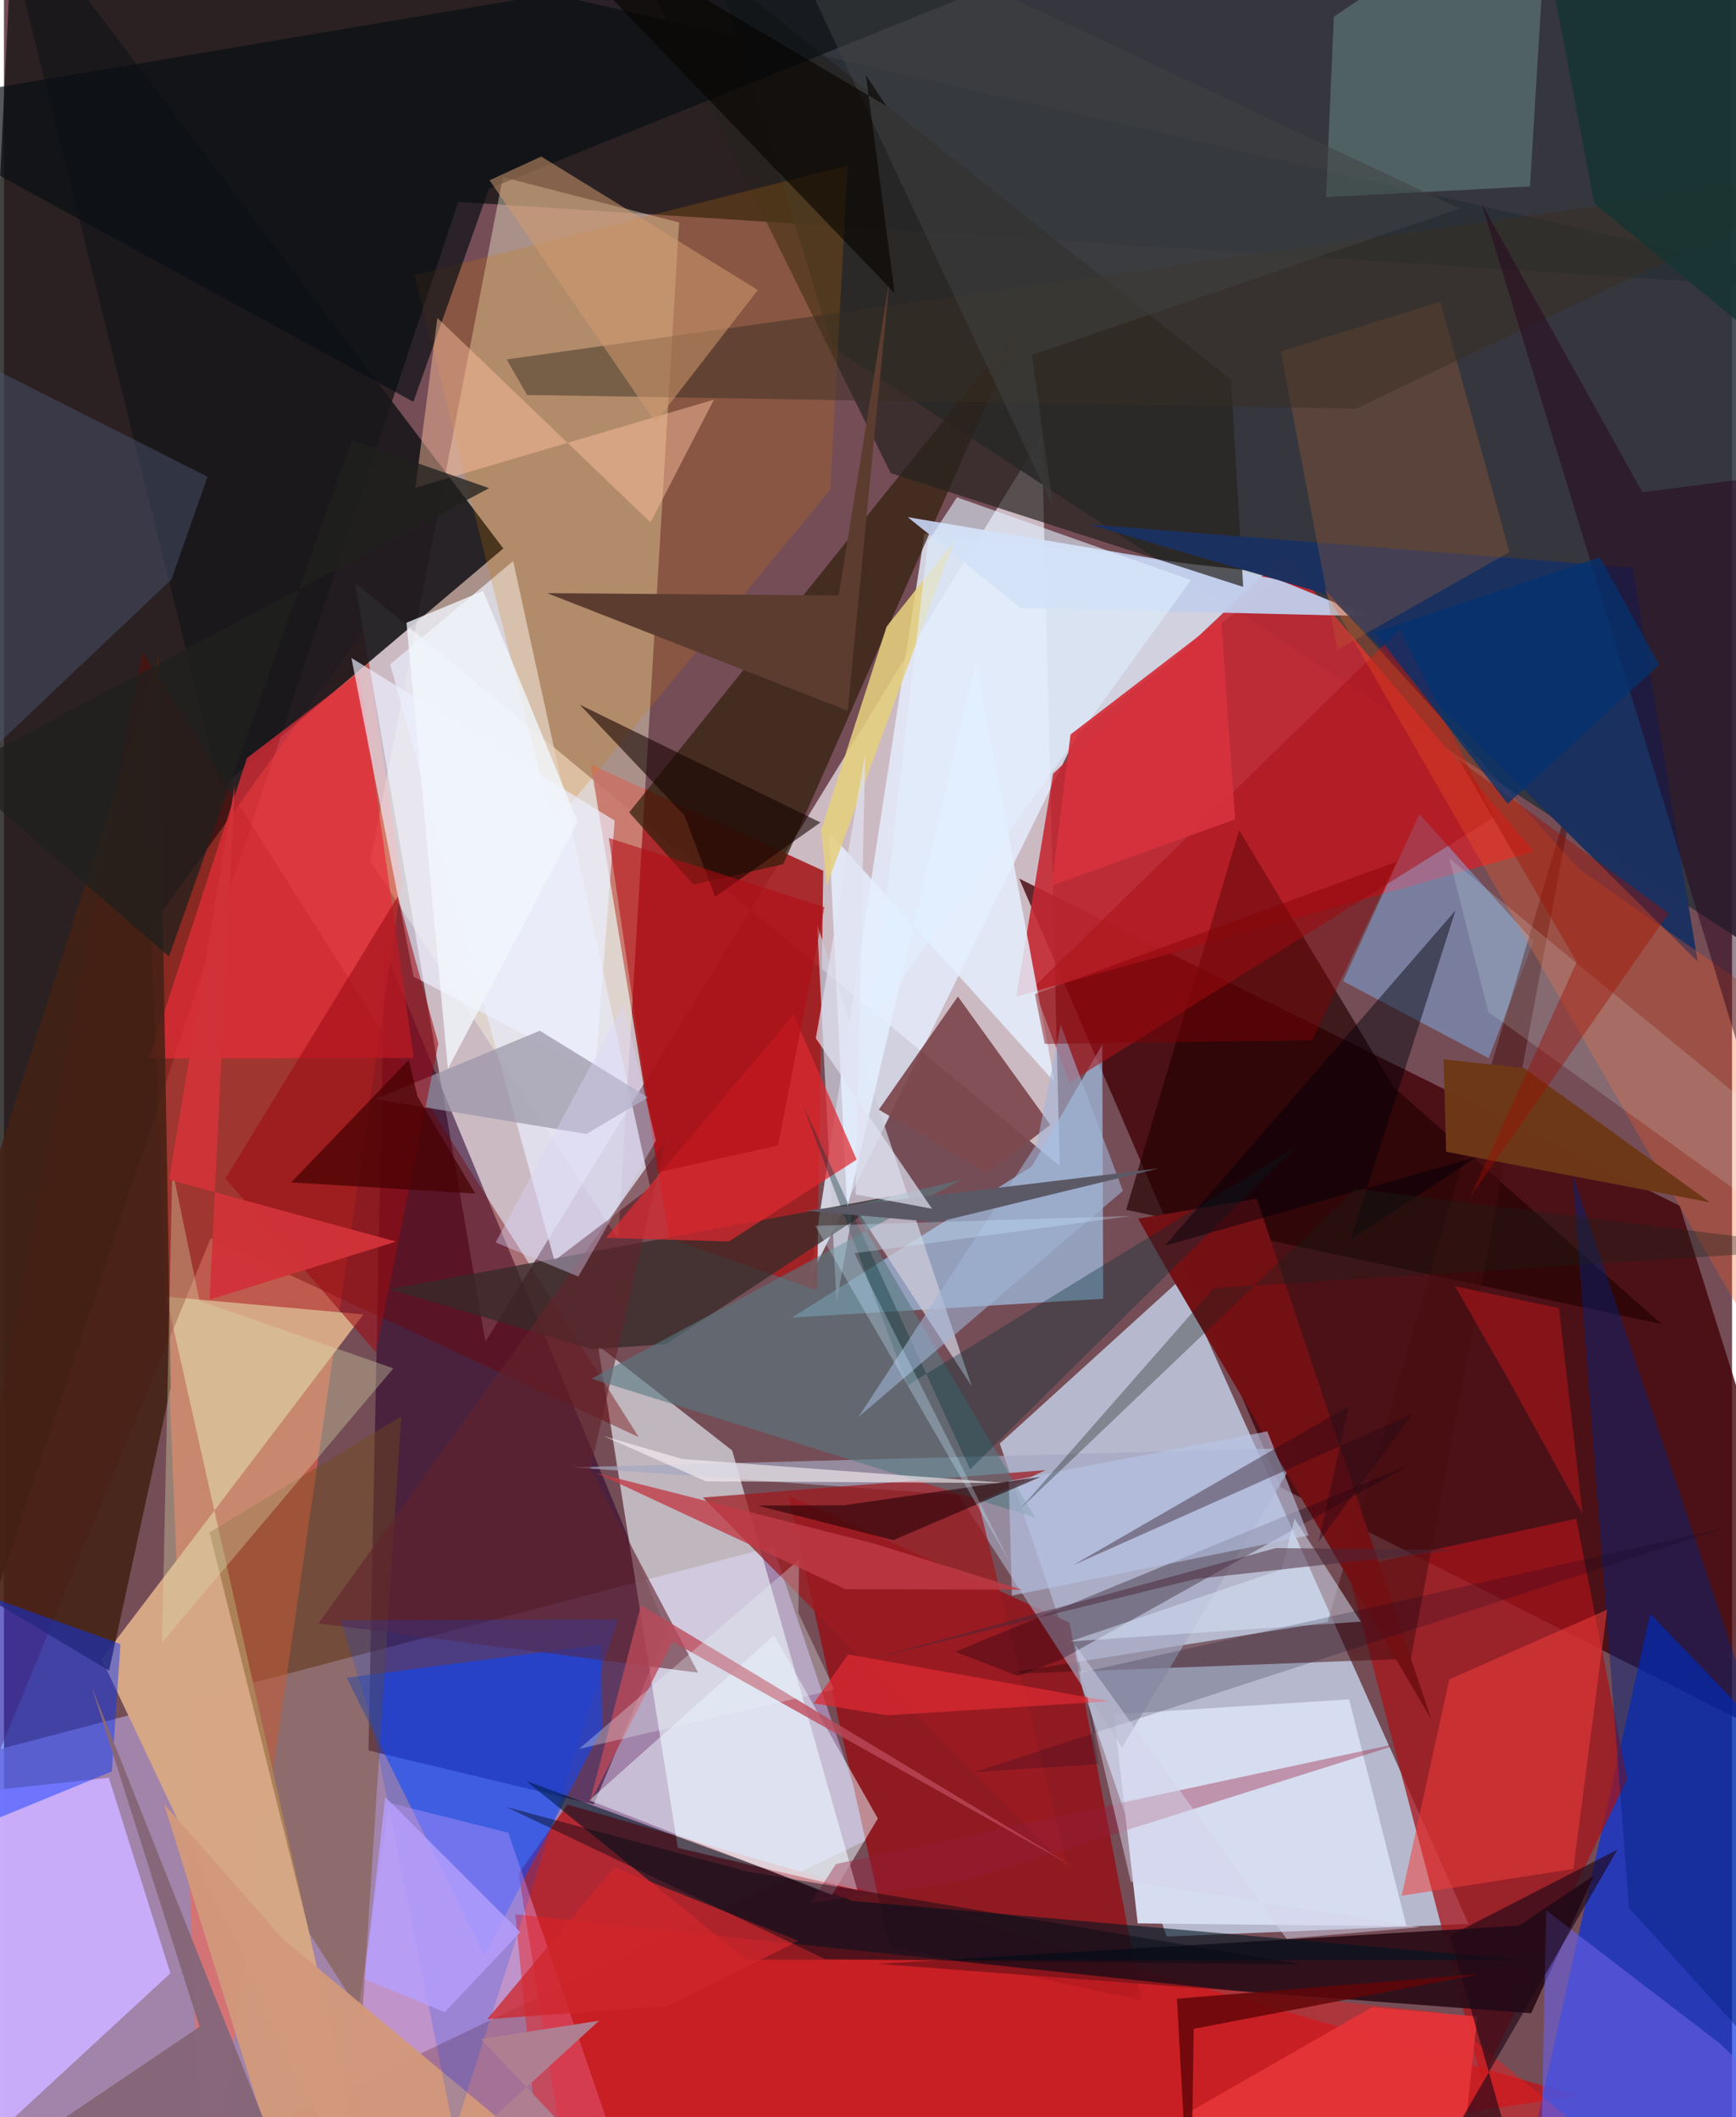 <svg xmlns="http://www.w3.org/2000/svg" width="228" height="278" viewBox="0 0 836 1024"><path fill="#754d56" d="M0 0h836v1024H0z"/><path fill="#f6eff7" fill-opacity=".675" d="M169.86 281.88l340.882 281.994-8.658-353.254-269.176 438.349z"/><path fill="#d2e5ff" fill-opacity=".706" d="M481.756 698.193l80.708 238.448 146.094-6.07L569.255 618.72z"/><path fill="#1a1816" fill-opacity=".816" d="M219.79 97.652L898 141.333 5.316-62l-45.893 943.839z"/><path fill="#b194c3" fill-opacity=".757" d="M-35.37 854.689L7.695 1086 419.51 888.964l-47.458-140.919z"/><path fill="#410006" fill-opacity=".78" d="M617.726 719.469L898 861.287l-87.313-278.102-319.546-158.24z"/><path fill="#2b323b" fill-opacity=".859" d="M401.114 168.284l472.626 308.32L898-12.911 348.377-1.949z"/><path fill="#e5effd" fill-opacity=".816" d="M389.87 618.15l55.475-359.954 174.493 19.745-99.978 76.037z"/><path fill="#a51e20" fill-opacity=".914" d="M321.784 598.89l71.61 25.189 2.958-202.946-112.436-51.39z"/><path fill="#b31c21" fill-opacity=".878" d="M761.644 1013.646L272.578 872.81l-23.588 33.4L277.71 1086z"/><path fill="#28002c" fill-opacity=".557" d="M184.155 459.495l136.517 329.292-35.342 83.965-108.973-26.101z"/><path fill="#ffd" fill-opacity=".38" d="M177.28 416.687l119.893 182.52 29.422-491.627-85.228-21.9z"/><path fill="#ff6649" fill-opacity=".533" d="M71.04 448.615l103.093-143.84 18.368 121.344L96.885 1086z"/><path fill="#eef6ff" fill-opacity=".616" d="M287.353 650.72l64.935 50.832 60.548 212.594-86.843-20.385z"/><path fill="#002fe2" fill-opacity=".667" d="M898 886.49v172.328l-164.445 3.43L796.4 780.503z"/><path fill="#c42933" fill-opacity=".894" d="M489.787 481.986l250.25-70.127-120.884-143.15L507.55 374.202z"/><path fill="#1a181c" fill-opacity=".906" d="M-5.046-60.501l252.11 333.034-5.48-7.27-136.86 115.757z"/><path fill="#901a21" fill-opacity=".988" d="M515.46 784.794l34.859 182.652-122.09-26.199-48.68-217.828z"/><path fill="#a7d5ff" fill-opacity=".6" d="M531.802 628.16l-.49-122.881-34.111 58.916-116.005 73.07z"/><path fill="#d6a785" fill-opacity=".992" d="M173.879 635.741L47.228 802.435 181.618 1086 78.548 627.138z"/><path fill="#a6131a" fill-opacity=".745" d="M715.003 1006.313l70.27-145.9-24.679-125.848-110.736 24.11z"/><path fill="#0d49ff" fill-opacity=".561" d="M288.987 795.414l.315 40.801-56.836 109.565-66.66-134.337z"/><path fill="#2a0c17" fill-opacity=".925" d="M422.747 949.858l316.058 23.891 30.453-66.702-36.376 24.32z"/><path fill="#001523" fill-opacity=".596" d="M359.181 947.825l378.346.289-326.836-28.697-158.033-58.028z"/><path fill="#e6e9f6" fill-opacity=".773" d="M266.303 609.712L186.84 321.318l59.488-49.947 66.342 303.01z"/><path fill="#710000" fill-opacity=".404" d="M100.02 598.866l207.05 96.182L66.99 315.44-62 992.461z"/><path fill="#caaefd" fill-opacity=".941" d="M-59.374 871.672L-62 1086 80.52 954.4l-29.782-94.57z"/><path fill="#311f0c" fill-opacity=".718" d="M302.453 392.916l31.088 34.9 43.523-9.869L493.066 155.45z"/><path fill="#f2afff" fill-opacity=".38" d="M186.56 872.011l57.424 14.425L312.344 1086h-158.34z"/><path fill="#cbc9d8" fill-opacity=".765" d="M468.191 670.517l-74.795-223.324 9.392 183.116 8.328-47.462z"/><path fill="#d7ddf0" d="M548.49 930.282l130.007 1.38-27.763-109.742-113.804 7.268z"/><path fill="#81befa" fill-opacity=".439" d="M647.825 474.552l36.906-80.842 55.21 61.646-21.686 56.441z"/><path fill="#230000" fill-opacity=".667" d="M597.549 401.574l75.009 124.521L801.88 640.362l-259.013-55.223z"/><path fill="#7c494f" fill-opacity=".933" d="M461.497 481.991l44.737 62.038-30.681 23.53-52.326-30.847z"/><path fill="#e62c39" fill-opacity=".725" d="M171.864 325.247l-54.297 41.374L70.25 511.944l127.99-.233z"/><path fill="#c1cdeb" fill-opacity=".949" d="M491.74 294.035l168.406 3.985-44.205-17.88-178.699-30.006z"/><path fill="#460d0e" fill-opacity=".51" d="M680.606 802.23l81.444-431.596-121.744 413.873-158.435 25.309z"/><path fill="#262220" fill-opacity=".71" d="M593.598 183.674L285.015-62l143.988 290.864 170.504 55.008z"/><path fill="#714b17" fill-opacity=".408" d="M192.234 684.997l-92.786 56.22 48.335 193.84 25.54 39.79z"/><path fill="#362b28" fill-opacity=".753" d="M320.232 650.09l-35.729 2.507-97.814-29.056 242.53-45.028z"/><path fill="#442114" fill-opacity=".863" d="M80.696 670.907l-5.977-353.62-135.933 423.76L50.851 808.01z"/><path fill="#1a3160" fill-opacity=".969" d="M787.97 274.55l-262.995-20.894 115.05 33.87L819.397 465.09z"/><path fill="#d47800" fill-opacity=".22" d="M198.581 133.152l67.002 265.97 134.175-162.193 8.41-156.938z"/><path fill="#0536ff" fill-opacity=".459" d="M-62 752.425v151.227l114.172-46.835 4.19-61.639z"/><path fill="#a4a7c0" fill-opacity=".675" d="M461.74 723.038l79.112 122.21 87.165-144.995-352.875 9.432z"/><path fill="#90cfc5" fill-opacity=".282" d="M639.574 95.368l98.659-5.179L747.57-62 643.351 8.067z"/><path fill="#9c1c21" fill-opacity=".741" d="M514.58 903.42l-43.19-177.01 32.518-15.368-165.761 13.266z"/><path fill="#edf0fe" fill-opacity=".663" d="M168.103 318.235l30.044 154.131 87.86 46.097 9.432-121.557z"/><path fill="#e71f21" fill-opacity=".471" d="M694.89 973.34l-447.491-47.495L262.954 1086l519.657-40.309z"/><path fill="#6a61e5" fill-opacity=".596" d="M898 1053.51l-67.922-65.162-83.995-64.434-2.739 132.746z"/><path fill="#62232b" fill-opacity=".608" d="M283.74 710.44l36.3-158.76-167.864 233.5 183.647 23.842z"/><path fill="#ac121a" fill-opacity=".565" d="M515.317 523.676l-17.198-46.193L675.246 304.45l45.562 90.834z"/><path fill="#00227f" fill-opacity=".443" d="M889.771 957.764l-11.475 66.956-92.12-101.933-27.419-355.293z"/><path fill="#ff5c21" fill-opacity=".29" d="M848.637 649.326L638.464 284.664 762.056 420.42l83.94 58.448z"/><path fill="#ebf8fe" fill-opacity=".51" d="M372.558 790.937l-89.353 79.828 117.387 45.766 22.179-36.98z"/><path fill="#0a0f14" fill-opacity=".69" d="M198.082 194.338l36.544-103.065L614.983-62-62 52.215z"/><path fill="#ffc29e" fill-opacity=".467" d="M343.47 193.293L199.072 235.89l10.61-82.11 103.109 98.904z"/><path fill="#f33d3c" fill-opacity=".525" d="M676.178 916.898l83.058-12.966 16.322-125.374-76.325 33.667z"/><path fill="#9b96a8" fill-opacity=".725" d="M179.597 531.604l102.179 16.86 29.795-17.657-52.348-32.28z"/><path fill="#4b5672" fill-opacity=".455" d="M-62 149.52l160.483 81.07-17.466 49.667L-62 415.8z"/><path fill="#e4effd" fill-opacity=".839" d="M399.09 402.376l8.816 182.21L470.23 319.73l38.003 203.6z"/><path fill="#d2997c" fill-opacity=".969" d="M135.177 937.933L312.807 1086H144.103L77.425 872.586z"/><path fill="#e5cf7f" fill-opacity=".878" d="M426.985 303.098l-31.641 98.283 2.713 26.805 61.434-166.118z"/><path fill="#dc2a31" fill-opacity=".722" d="M381.959 490.736l-90.726 107.972 59.462 1.74 61.812-39.579z"/><path fill="#731115" fill-opacity=".992" d="M548.676 589.422l13.926 24.515 127.83 217.502-84.358-251.692z"/><path fill="#567981" fill-opacity=".604" d="M498.767 734.016l-88.604-150.727 52.867-12.644-178.78 96.164z"/><path fill="#d8daab" fill-opacity=".357" d="M188.393 661.815L76.466 794.458l4.98-228.944L94.6 629.138z"/><path fill="#190012" fill-opacity=".329" d="M511.667 802.512l168.095-93.95-219.638 90.346 30.508 11.713z"/><path fill="#c46c33" fill-opacity=".251" d="M694.864 145.833l-77.171 24.122 27.404 144.301 83.226-47.242z"/><path fill="#382f23" fill-opacity=".482" d="M898 81.772L653.98 197.647l-400.904-6.621-9.86-17.175z"/><path fill="#5d3c30" d="M428.43 135.091L408.206 343.76l-145.428-56.875 141.04 1.123z"/><path fill="#d29a6e" fill-opacity=".537" d="M315.2 204.245L234.922 87.192l25.002-11.482 104.783 64.556z"/><path fill="#866779" fill-opacity=".992" d="M42.381 815.7l90.245 226.962L-62 1086 94.626 980.29z"/><path fill="#9d0b15" fill-opacity=".569" d="M179.979 654.118l30.18-149.376-19.62-71.159-83.386 136.375z"/><path fill="#26011a" fill-opacity=".467" d="M714.926 98.646L792.62 238.09 898 224.534l-31.212 373.194z"/><path fill="#170200" fill-opacity=".592" d="M394.982 397.803l-50.959 35.958-14.78-39.32-50.643-53.6z"/><path fill="#b7c5e6" fill-opacity=".6" d="M486.104 716.305l1.507 55.424 143.552-29.108-19.98-50.312z"/><path fill="#6d3818" fill-opacity=".988" d="M696.449 512.366l38.827 4.176 90.044 65.015-127.632-24.495z"/><path fill="#072f38" fill-opacity=".353" d="M437.091 670.078l187.544-115.075L467.41 710.715l-81.035-176.491z"/><path fill="#0047ff" fill-opacity=".192" d="M297.071 783.195l-79.298 248.298L177.6 831.404l-14.667-47.723z"/><path fill="#fcf7f8" fill-opacity=".58" d="M339.534 716.455l-49.211-21.811 37.909 11.032 156.905 11.628z"/><path fill="#010009" fill-opacity=".455" d="M702.216 440.343l-140.6 162.18 151.213-43.13-61.29 40.05z"/><path fill="#a0b5d8" fill-opacity=".58" d="M499.706 553.17l11.52-57.449 30.088 80.236-127.9 109.384z"/><path fill="#dbffff" fill-opacity=".161" d="M897.032 618.298l-178.91-128.834-18.92-74.325L898 578.59z"/><path fill="#e0efff" fill-opacity=".596" d="M574.233 280.547L419.98 493.47l27.01-231.511 14.069-21.417z"/><path fill="#d5e2f8" fill-opacity=".522" d="M656.422 784.346l-140.764 9.59 102.577-34.865 6.11-24.596z"/><path fill="#250105" fill-opacity=".592" d="M406.498 728.024l-41.97.184 65.772 16.686 71.245-30.606z"/><path fill="#060023" fill-opacity=".196" d="M833.141 738.793l-311.563 70.142 8.096 44.27-60.42 3.947z"/><path fill="#5c5966" d="M444.002 592.967l4.779-2.001-60.668-5.392 170.319-20.393z"/><path fill="#e53438" fill-opacity=".945" d="M712.76 975.336l-8.006 73.571-133.868-25.973 91.013-52.12z"/><path fill="#991f3c" fill-opacity=".384" d="M402.512 901.555l-12.284 18.87 76.516-11.166 212.81-67.13z"/><path fill="#b10b13" fill-opacity=".557" d="M316.381 566.97l58.096-12.974 22.479-115.232-104.321-33.442z"/><path fill="#9e0d00" fill-opacity=".412" d="M709.302 578.978l51.539-113.703-56.705-97.512 101.167 74.023z"/><path fill="#f2f7fd" fill-opacity=".776" d="M231.853 285.807l-37.126 15.391 20.044 215.767 62.738-119.577z"/><path fill="#404243" fill-opacity=".518" d="M497.266 171.675l10.243 73.354L364.96-58.713l339.317 159.527z"/><path fill="#1f0817" fill-opacity=".643" d="M780.559 894.597l-81.03 41.64L742.2 1086l-52.858-33.642z"/><path fill="#ce262b" fill-opacity=".765" d="M295.247 903.16l89.109 35.556-63.17 31.531-87.422 6.383z"/><path fill="#bc4a5a" fill-opacity=".78" d="M323.443 794l192.94 108.309-208.21-125.927-24.897 95.83z"/><path fill="#080401" fill-opacity=".62" d="M426.86 51.257L235.177-62l195.708 203.77L416.972 36.3z"/><path fill="#b5a0ff" fill-opacity=".8" d="M184.484 869.191l-10.068 88.069 38.827 15.952 36.555-38.715z"/><path fill="#dad4fb" fill-opacity=".392" d="M277.895 617.422l-40.038-16.505 61.904-115.14 15.623 65.898z"/><path fill="#d5323c" fill-opacity=".949" d="M595.604 396.268l-88.794 32.129 9.172-73.153 72.854-55.942z"/><path fill="#bf161a" fill-opacity=".51" d="M726.026 664.038l-24.037-41.907 50.252 10.563 11.438 99.504z"/><path fill="#04336f" fill-opacity=".741" d="M800.686 321.524l-28.649-52.004-108.77 36.258 64.209 83.014z"/><path fill="#e7f4f9" fill-opacity=".314" d="M384.634 754.349l-.306 25.83 17.49 37.015-123.572 28.695z"/><path fill="#620508" fill-opacity=".831" d="M575.574 981.279l139.056-26.623-147.165 12.024 6.54 119.32z"/><path fill="#492639" fill-opacity=".51" d="M418.616 802.62l157.546-38.868 126.354-14.076-87.209-.922z"/><path fill="#1a211b" fill-opacity=".341" d="M653.979 574.995L491.494 729.94l93.81-106.954 300.395-19.126z"/><path fill="#450000" fill-opacity=".706" d="M200.065 530.303l27.96 46.982-89.052-5.39 56.804-59.214z"/><path fill="#840004" fill-opacity=".435" d="M673.862 416.735l-40.989 86.434-129.374 1.75-4.76-24.118z"/><path fill="#040914" fill-opacity=".439" d="M359.554 905.204l268.671 44.96-230.942-2.6-154.269-73.589z"/><path fill="#de2a33" fill-opacity=".729" d="M535.015 822.853l-126.646-22.674-16.634 23.663 35.324 5.796z"/><path fill="#220815" fill-opacity=".373" d="M650.731 680l-14.865 65.934 45.798-62.241-164.533 73.379z"/><path fill="#20201d" fill-opacity=".761" d="M-23.197 373.068L234.728 236.1l-66.478-23.146L79.825 462.64z"/><path fill="#163532" fill-opacity=".843" d="M898 204.147L769.323 98.397 750.108-2.918l131.966-10.394z"/><path fill="#d03339" fill-opacity=".953" d="M99.47 628.563l12.192-248.653-31.798 190.668 109.87 29.94z"/><path fill="#cdecff" fill-opacity=".306" d="M486.706 755.738l-75.309-149.571L545.521 588.1l-153.025 4.791z"/><path fill="#e1e2f2" fill-opacity=".69" d="M448.977 584.629l-37.006-6.916 4.693-213.244-23.902 137.71z"/><path fill="#d4d4eb" fill-opacity=".506" d="M620.475 937.675L518.156 795.58l26.964 114.507 139.74 22.051z"/><path fill="#c03b46" fill-opacity=".784" d="M286.857 712.54l134.735 34.222 70.96 22.128-85.544-.263z"/><path fill="#af7f91" d="M174.749 1080.92l150.36 5.08-94.32-99.796 57.092-8.843z"/></svg>